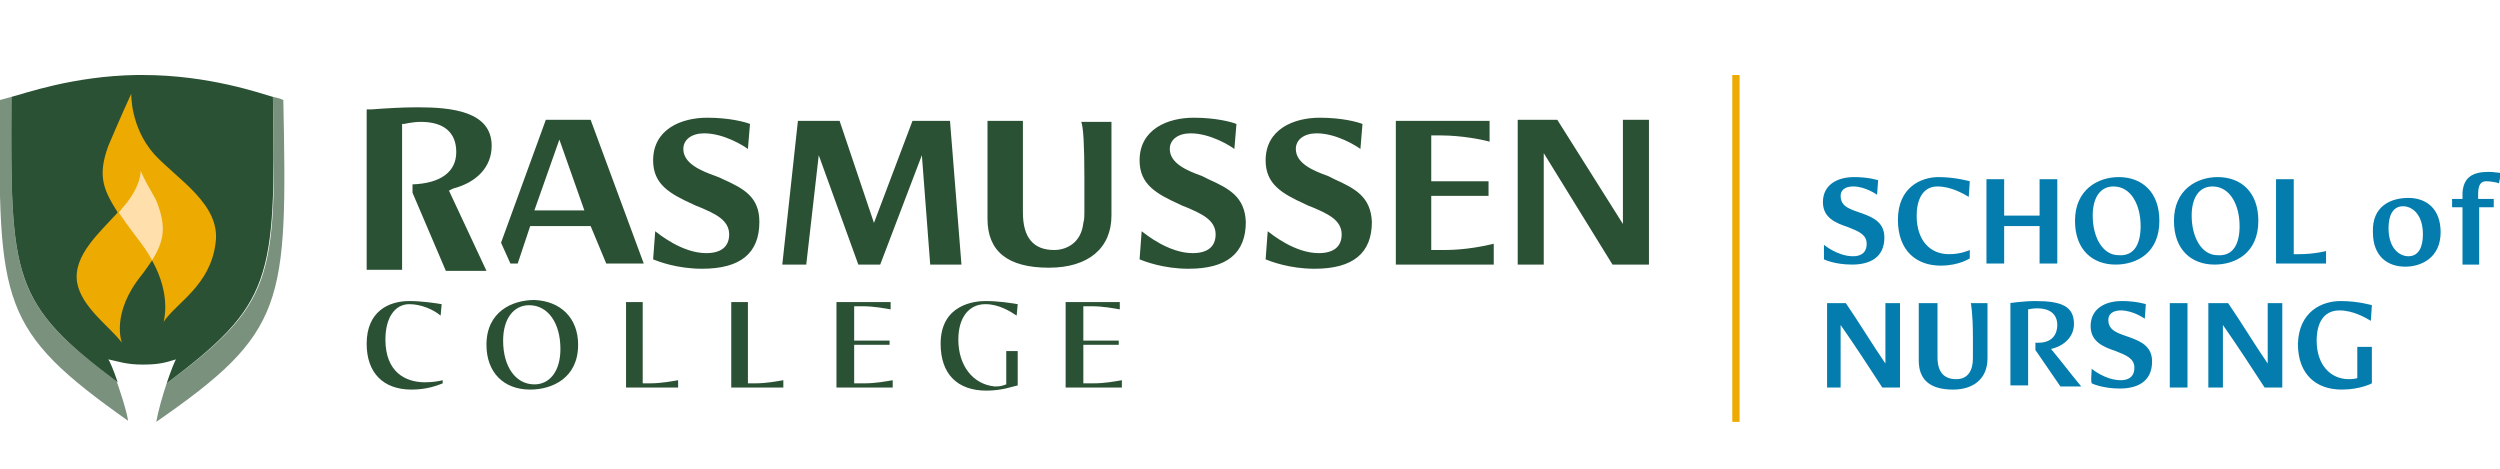 <svg id="ras-logo-rsn" xmlns="http://www.w3.org/2000/svg" viewBox="0 0 240 45"><style>.ras-brand-yellow{fill:#edaa00}.ras-brand-green{fill:#2b5134}.ras-green-faded{fill:#79917d}.ras-brand-yellow-light{fill:#ffdfac}.ras-school-rsn-medium{fill:#047dae}</style><g id="ras-logo-rsn-grp"><path class="ras-brand-yellow" d="M166.3 7.2h.7v33.3h-.7z" id="ras-divider"/><g id="ras-college"><path id="ras-wordmark" class="ras-brand-green" d="M39.3 29.2c-1.4 0-2.3 1.3-2.3 3.4 0 3.1 1.9 4.1 3.8 4.1.7 0 1.3-.1 1.7-.2v.3c-.5.2-1.5.6-3 .6-2.7 0-4.3-1.6-4.3-4.4 0-3.1 2.1-4.1 4.1-4.1 1.2 0 2.5.2 3.1.3l-.1 1.1c-.7-.6-1.9-1.1-3-1.1zm16.2 3.9c0 3.2-2.5 4.3-4.6 4.3-2.6 0-4.2-1.7-4.2-4.3 0-3.2 2.5-4.3 4.6-4.3 2.5.1 4.2 1.7 4.2 4.3zm-1.7.4c0-2.5-1.2-4.2-3-4.2-1.5 0-2.5 1.3-2.5 3.4 0 2.5 1.2 4.2 3 4.2 1.5 0 2.5-1.3 2.5-3.4zm7.9 3.3V29h-1.6v8.2h5v-.7c-.6.1-1.6.3-2.7.3h-.7zm10.1 0V29h-1.6v8.2h5v-.7c-.6.1-1.6.3-2.7.3h-.7zm10.2 0v-3.7h3.4v-.4H82v-3.3h.8c1.1 0 2.1.2 2.7.3V29h-5.2v8.2h5.4v-.7c-.6.1-1.6.3-2.7.3h-1zm10-4.2c0-2.1 1-3.4 2.6-3.4 1.3 0 2.4.7 3 1.1l.1-1.1c-.6-.1-1.8-.3-3.1-.3-1 0-4.3.3-4.3 4.1 0 2.9 1.6 4.5 4.4 4.5 1.5 0 2.5-.4 3-.5v-3.3h-1.1v3.2l-.3.1c-.3.1-.6.1-.8.1-2.1-.2-3.5-2-3.5-4.5zm12 4.2v-3.7h3.4v-.4H104v-3.3h.8c1.1 0 2.1.2 2.7.3V29h-5.2v8.2h5.4v-.7c-.6.1-1.6.3-2.7.3h-1zM43.5 18.1c2.3-.6 3.7-2.1 3.7-4.1 0-3.3-3.8-3.7-7.1-3.7-1.5 0-3.1.1-4.4.2h-.5v15.4h3.4v-14h.2s.8-.2 1.6-.2c2.2 0 3.4 1 3.4 2.9s-1.5 3-4.2 3.1v.8l3.2 7.5h3.9l-3.6-7.7.4-.2zm13.2 3.6h-5.8l-1.2 3.6H49l-.9-2 4.3-11.8h4.3l5.1 13.8h-3.6l-1.5-3.6zm-.6-1.5l-2.4-6.8-2.4 6.8h4.8zm13.3-3c-.2-.1-.4-.2-.7-.3-1.4-.5-3.1-1.2-3.1-2.6 0-.9.8-1.5 2-1.5 1.9 0 3.8 1.2 4.2 1.5l.2-2.4c-.5-.2-2-.6-4.1-.6-2.5 0-5.2 1.1-5.2 4.1 0 2.3 1.6 3.2 3.8 4.2.2.1.4.2.7.3 1.4.6 2.8 1.2 2.8 2.6 0 1.2-.8 1.8-2.2 1.8-2.3 0-4.5-1.8-4.9-2.1l-.2 2.7c.5.2 2.3.9 4.7.9 3.7 0 5.5-1.5 5.5-4.5 0-2.4-1.5-3.2-3.5-4.1zm18.2-5.6l-3.7 9.8-3.3-9.8h-4l-1.5 13.8h2.3l1.2-10.5 3.8 10.5h2.1l4-10.5.8 10.5h3l-1.1-13.8h-3.6zm16.5 5.4v3.4c0 .3 0 .7-.1 1-.2 1.9-1.6 2.6-2.8 2.6-2 0-3-1.2-3-3.6v-8.8h-3.4V21c0 3.1 1.9 4.7 5.9 4.7 3.8 0 6-1.9 6-5v-9h-2.9c.2.5.3 2.2.3 5.3zm11.9.2l-.6-.3c-1.4-.5-3.1-1.2-3.1-2.6 0-.9.8-1.5 2-1.5 1.9 0 3.8 1.2 4.2 1.5l.2-2.4c-.5-.2-2-.6-4.1-.6-2.5 0-5.2 1.1-5.2 4.1 0 2.3 1.6 3.2 3.8 4.2.2.1.4.2.7.3 1.4.6 2.8 1.2 2.8 2.6 0 1.2-.8 1.8-2.2 1.8-2.3 0-4.5-1.8-4.9-2.1l-.2 2.7c.5.2 2.3.9 4.7.9 3.7 0 5.5-1.5 5.5-4.5-.1-2.4-1.6-3.2-3.6-4.1zm12.1 0l-.6-.3c-1.4-.5-3.1-1.2-3.1-2.6 0-.9.8-1.5 2-1.5 1.9 0 3.8 1.2 4.2 1.5l.2-2.4c-.5-.2-2-.6-4.1-.6-2.5 0-5.2 1.1-5.2 4.1 0 2.3 1.6 3.2 3.8 4.2.2.1.4.2.7.3 1.4.6 2.8 1.2 2.8 2.6 0 1.2-.8 1.8-2.2 1.8-2.3 0-4.5-1.8-4.9-2.1l-.2 2.7c.5.2 2.3.9 4.7.9 3.7 0 5.5-1.5 5.5-4.5-.1-2.4-1.6-3.2-3.6-4.1zm9.3 6.7v-5.1h5.5v-1.4h-5.5V13h.9c2 0 4 .4 4.7.6v-2h-9v13.8h9.4v-2c-.8.2-2.7.6-4.7.6h-1.3zm8.3-12.4v13.9h2.5V14.7l6.6 10.7h3.5V11.5h-2.5v10l-6.3-10h-3.8z"/><g id="ras-emblem"><path class="ras-green-faded" d="M0 9.6c-.2 19.6 0 22.1 12.3 30.8-.2-1.2-.7-2.6-1.1-3.8C1.1 29.1 1 26.7 1.1 9.3L0 9.6zm27.2 0c-.2-.1-.5-.2-1-.3.4 17.6 0 19.9-10.2 27.5-.4 1.2-.8 2.6-1 3.7 12.4-8.6 12.6-11.2 12.2-30.9z"/><path class="ras-brand-green" d="M11.3 36.7c-.4-1.2-.8-2.1-.9-2.2 1 .2 1.7.5 3.3.5 1.6 0 2.2-.2 3.2-.5-.1.1-.5 1.1-.9 2.3 10.1-7.6 10.5-9.9 10.2-27.5-1.1-.3-6.1-2.1-12.5-2.1h-.6C7 7.3 2.3 9 1.1 9.3c-.1 17.4 0 19.8 10.2 27.4z"/><path class="ras-brand-yellow" d="M14.8 14.8C12.5 12.2 12.6 9 12.6 9c-1.1 2.4-1.9 4.3-2.2 5-1.1 3-.4 4.3.9 6.4-1.7 1.9-4.3 4.1-3.9 6.7.4 2.4 3.2 4.3 4.3 5.8 0 0-1.1-2.8 1.9-6.5.4-.5.7-1 1-1.4 1.9 3.4 1.1 5.9 1.1 5.9 1.3-1.9 4.5-3.5 5-7.6.5-3.7-3.7-6.1-5.9-8.5z"/><path class="ras-brand-yellow-light" d="M15.1 19.5c-.3-.8-.9-1.5-1.6-3.1 0 0 .1 1.4-1.6 3.4-.2.2-.3.4-.5.6.4.6.9 1.3 1.5 2.1.7.9 1.3 1.7 1.7 2.5 1.1-1.8 1.4-3.1.5-5.5z"/></g></g><path class="ras-school-rsn-medium" d="M175.1 23.5s1.3 1.1 2.8 1.1c.7 0 1.3-.3 1.3-1.2 0-.9-.8-1.2-1.8-1.6-1.2-.4-2.4-.9-2.4-2.4 0-1.6 1.3-2.4 3-2.4 1.4 0 2.3.3 2.3.3l-.1 1.4s-1.1-.8-2.3-.8c-.7 0-1.2.3-1.2.9 0 1.1 1 1.3 2.1 1.7 1.1.4 2.1.9 2.1 2.3 0 2-1.5 2.6-3.1 2.6-1.7 0-2.7-.5-2.7-.5v-1.4zm11-6.5c1.6 0 3 .4 3 .4l-.1 1.5c-.5-.3-1.7-1-3-1-1.5 0-2 1.4-2 2.8 0 2.4 1.3 3.7 3.1 3.7 1.2 0 2-.4 2-.4v.8s-1 .7-2.8.7c-2.3 0-4.1-1.4-4.1-4.4 0-3.1 2.2-4.1 3.9-4.1zm4.6.2h1.7v3.5h3.4v-3.5h1.7v8.1h-1.7v-3.6h-3.4v3.6h-1.7v-8.1zm12.7-.2c2.2 0 3.9 1.4 3.9 4.2 0 3.1-2.2 4.2-4.2 4.2-2.2 0-3.9-1.4-3.9-4.2 0-3 2.2-4.2 4.2-4.2zm2.1 4.7c0-2-.9-3.8-2.6-3.8-1.3 0-2 1.1-2 2.8 0 2 .9 3.8 2.5 3.8 1.5.1 2.1-1.1 2.1-2.8zm7.4-4.7c2.2 0 3.9 1.4 3.9 4.2 0 3.1-2.2 4.2-4.2 4.2-2.2 0-3.9-1.4-3.9-4.2 0-3 2.2-4.2 4.2-4.2zm2.1 4.7c0-2-.9-3.8-2.6-3.8-1.3 0-2 1.1-2 2.8 0 2 .9 3.8 2.5 3.8 1.5.1 2.1-1.1 2.1-2.8zm3.5-4.5h1.7v7.2h.5c1.5 0 2.6-.3 2.6-.3v1.2h-4.8v-8.1zm12.7 1.8c1.7 0 3.1 1 3.1 3.3 0 2.4-1.8 3.3-3.4 3.3-1.7 0-3.1-1-3.1-3.3-.1-2.5 1.7-3.3 3.4-3.3zm0 5.6c1 0 1.4-.9 1.4-2.1 0-2-1.1-2.7-1.9-2.7-1 0-1.4.9-1.4 2.1 0 2 1.1 2.7 1.9 2.7zm8.7-7c-.2-.1-.9-.2-1.2-.2-.6 0-.8.4-.8 1.3v.4h1.5v.8H238v5.5h-1.6v-5.5h-1v-.8h1v-.6c.1-1.5 1-2 2.5-2 .5 0 1 .1 1.2.1l-.2 1zm-64.6 11.5h1.9c1.3 1.9 2.5 3.9 3.8 5.8v-5.8h1.4v8.1h-1.7c-1.3-2-2.6-4-4-6v6h-1.3v-8.1zm9 0h1.7v5.2c0 1.5.7 2.1 1.8 2.1s1.6-.8 1.6-2v-2c0-2.4-.2-3.3-.2-3.3h1.6v5.3c0 2-1.4 3-3.3 3-2.4 0-3.3-1.1-3.3-2.8v-5.5zm8.6 0s1.4-.2 2.5-.2c2.5 0 3.7.5 3.7 2.2 0 1.2-.9 2.1-2.2 2.4 1 1.2 1.9 2.4 2.9 3.6h-2l-2.4-3.5v-.7h.3c1.3 0 1.8-.8 1.8-1.7 0-1.1-.8-1.6-1.9-1.6-.5 0-.9.1-.9.1V37H193v-7.9zm7.9 6.3s1.3 1.1 2.8 1.1c.7 0 1.3-.3 1.3-1.2 0-.9-.8-1.2-1.8-1.6-1.2-.4-2.4-.9-2.4-2.4 0-1.6 1.3-2.4 3-2.4 1.4 0 2.3.3 2.3.3l-.1 1.4s-1.1-.8-2.3-.8c-.7 0-1.2.3-1.2.9 0 1.1 1 1.3 2.1 1.7 1.1.4 2.1.9 2.1 2.3 0 2-1.5 2.6-3.1 2.6-1.7 0-2.7-.5-2.7-.5-.1-.4 0-.9 0-1.4zm7.5-6.3h1.7v8.1h-1.7v-8.1zm3.7 0h1.9c1.3 1.9 2.5 3.9 3.8 5.8v-5.8h1.4v8.1h-1.7c-1.3-2-2.6-4-4-6v6H212v-8.1zm12.7-.2c1.7 0 3 .4 3 .4l-.1 1.5c-.5-.3-1.7-1-3-1-1.6 0-2.2 1.3-2.2 2.9 0 2.3 1.3 3.7 3.1 3.7.5 0 .8-.1.8-.1v-3h1.4v3.5s-1.1.6-2.9.6c-2.4 0-4.2-1.4-4.2-4.4.1-3.1 2.3-4.1 4.1-4.1z" id="ras-nursing"/></g></svg>